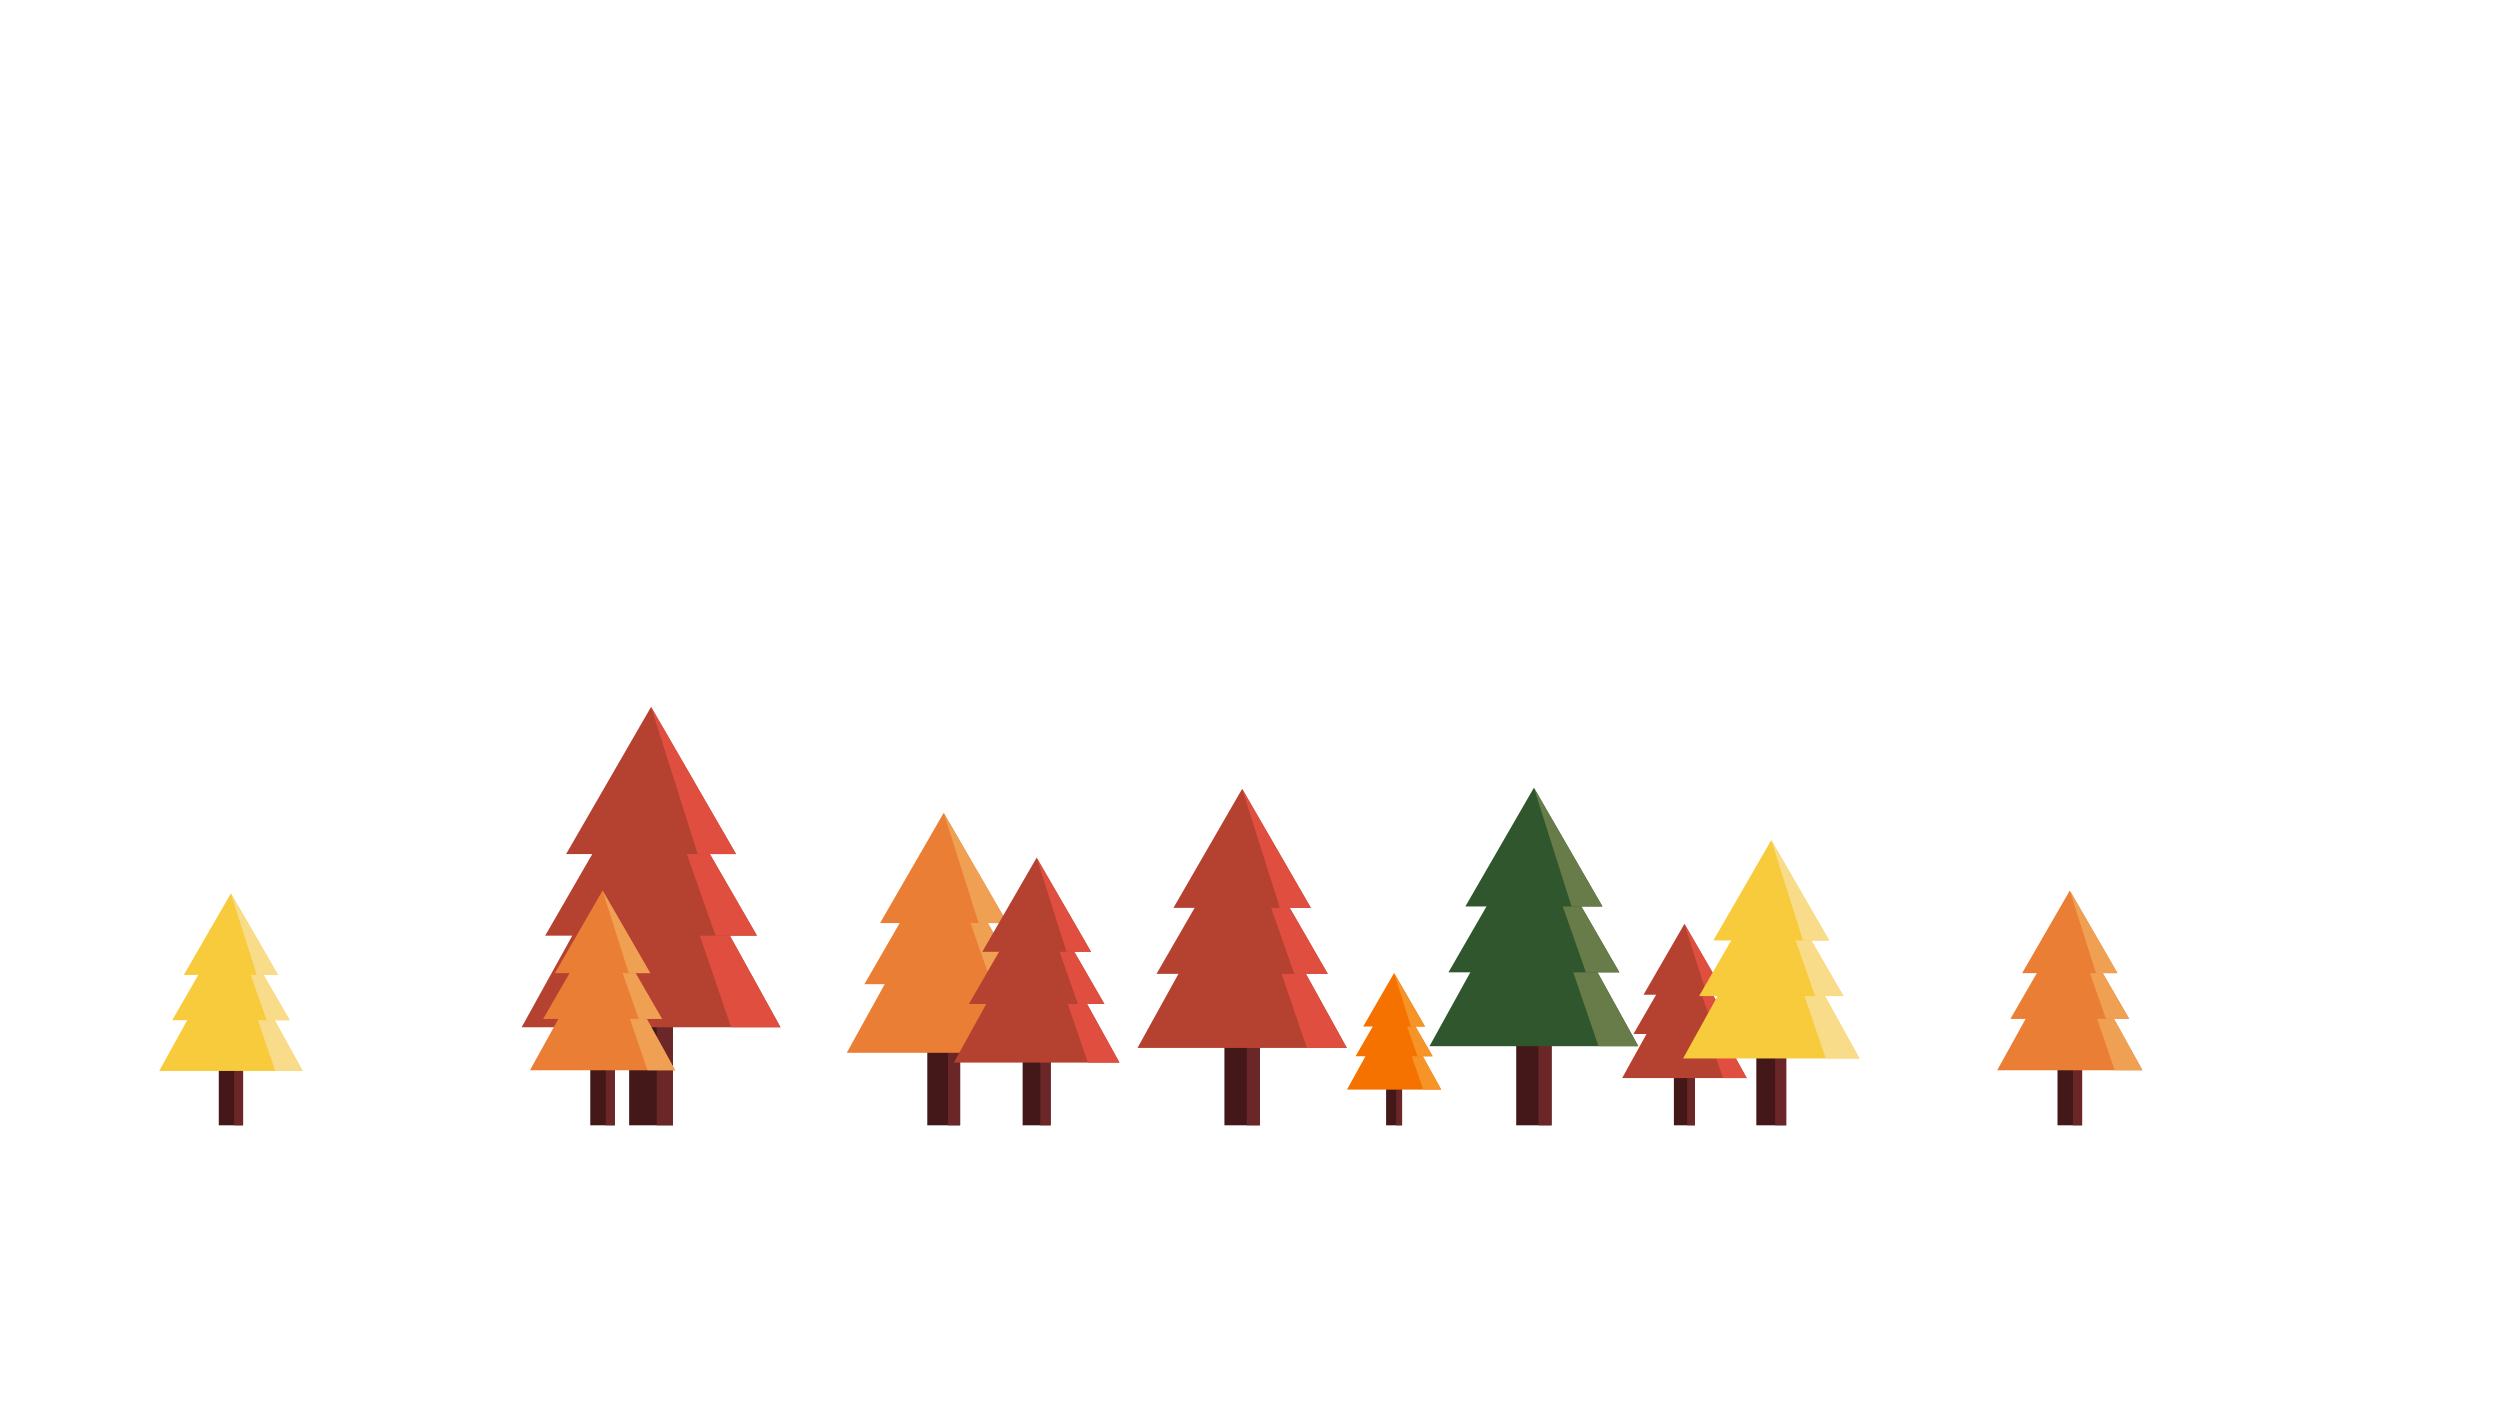 <svg id="trees" xmlns="http://www.w3.org/2000/svg" width="2560" height="1440" viewBox="0 0 2560 1440"><defs><style>.cls-1{fill:#441818;}.cls-2{fill:#6b2727;}.cls-3{fill:#f57200;}.cls-4{fill:#f79428;}.cls-5{fill:#b54131;}.cls-6{fill:#e04e3f;}.cls-7{fill:#eb7e35;}.cls-8{fill:#efa052;}.cls-9{fill:#f8cb3c;}.cls-10{fill:#f9dc8a;}.cls-11{fill:#30562e;}.cls-12{fill:#677c48;}</style></defs><title>trees-2</title><rect class="cls-1" x="1419.37" y="1115.19" width="16.35" height="37.13"/><rect class="cls-2" x="1429.68" y="1115.19" width="6.04" height="37.13"/><polygon class="cls-3" points="1427.55 1028.48 1379.3 1115.76 1475.79 1115.76 1427.55 1028.48"/><polygon class="cls-4" points="1427.55 1028.48 1457.39 1115.76 1475.79 1115.76 1427.55 1028.48"/><polygon class="cls-3" points="1427.55 1013.25 1388.06 1081.63 1467.03 1081.63 1427.55 1013.25"/><polygon class="cls-4" points="1427.55 1013.25 1451.57 1081.63 1467.03 1081.63 1427.55 1013.25"/><polygon class="cls-3" points="1427.55 996.34 1395.87 1051.2 1459.22 1051.2 1427.55 996.34"/><polygon class="cls-4" points="1427.55 996.34 1444.92 1051.2 1459.22 1051.2 1427.55 996.34"/><rect class="cls-1" x="1714.06" y="1103.21" width="21.62" height="49.1"/><rect class="cls-2" x="1727.7" y="1103.21" width="7.98" height="49.1"/><polygon class="cls-5" points="1724.87 988.53 1661.06 1103.96 1788.67 1103.96 1724.87 988.53"/><polygon class="cls-6" points="1724.87 988.53 1764.34 1103.96 1788.67 1103.96 1724.87 988.53"/><polygon class="cls-5" points="1724.87 968.38 1672.65 1058.82 1777.09 1058.82 1724.87 968.38"/><polygon class="cls-6" points="1724.87 968.38 1756.64 1058.82 1777.09 1058.82 1724.87 968.38"/><polygon class="cls-5" points="1724.87 946.02 1682.98 1018.58 1766.76 1018.58 1724.87 946.02"/><polygon class="cls-6" points="1724.87 946.02 1747.85 1018.58 1766.76 1018.58 1724.87 946.02"/><rect class="cls-1" x="644.24" y="1050.32" width="44.91" height="101.99"/><rect class="cls-2" x="672.57" y="1050.32" width="16.58" height="101.99"/><polygon class="cls-5" points="666.7 812.14 534.17 1051.89 799.22 1051.89 666.7 812.14"/><polygon class="cls-6" points="666.7 812.14 748.68 1051.89 799.22 1051.89 666.7 812.14"/><polygon class="cls-5" points="666.7 770.28 558.24 958.14 775.15 958.14 666.7 770.28"/><polygon class="cls-6" points="666.7 770.28 732.7 958.14 775.15 958.14 666.7 770.28"/><polygon class="cls-5" points="666.7 723.85 579.69 874.55 753.7 874.55 666.7 723.85"/><polygon class="cls-6" points="666.7 723.85 714.43 874.55 753.7 874.55 666.7 723.85"/><rect class="cls-1" x="1253.81" y="1069.82" width="36.32" height="82.49"/><rect class="cls-2" x="1276.72" y="1069.82" width="13.41" height="82.49"/><polygon class="cls-5" points="1271.97 879.18 1164.78 1073.1 1379.16 1073.1 1271.97 879.18"/><polygon class="cls-6" points="1271.97 879.18 1338.28 1073.1 1379.16 1073.1 1271.97 879.18"/><polygon class="cls-5" points="1271.97 845.32 1184.25 997.26 1359.69 997.26 1271.97 845.32"/><polygon class="cls-6" points="1271.97 845.32 1325.35 997.26 1359.69 997.26 1271.97 845.32"/><polygon class="cls-5" points="1271.97 807.77 1201.6 929.66 1342.34 929.66 1271.97 807.77"/><polygon class="cls-6" points="1271.97 807.77 1310.58 929.66 1342.34 929.66 1271.97 807.77"/><rect class="cls-1" x="604.44" y="1095.09" width="25.19" height="57.22"/><rect class="cls-2" x="620.33" y="1095.09" width="9.3" height="57.22"/><polygon class="cls-7" points="617.04 961.46 542.68 1095.97 691.39 1095.97 617.04 961.46"/><polygon class="cls-8" points="617.04 961.46 663.03 1095.97 691.39 1095.97 617.04 961.46"/><polygon class="cls-7" points="617.04 937.98 556.19 1043.37 677.89 1043.37 617.04 937.98"/><polygon class="cls-8" points="617.04 937.98 654.07 1043.37 677.89 1043.37 617.04 937.98"/><polygon class="cls-7" points="617.04 911.93 568.22 996.48 665.85 996.48 617.04 911.93"/><polygon class="cls-8" points="617.04 911.93 643.82 996.48 665.85 996.48 617.04 911.93"/><rect class="cls-1" x="949.54" y="1075.91" width="33.64" height="76.41"/><rect class="cls-2" x="970.76" y="1075.91" width="12.42" height="76.41"/><polygon class="cls-7" points="966.36 898.47 867.08 1078.09 1065.64 1078.09 966.36 898.47"/><polygon class="cls-8" points="966.36 898.47 1027.78 1078.09 1065.64 1078.09 966.36 898.47"/><polygon class="cls-7" points="966.36 867.11 885.11 1007.85 1047.61 1007.85 966.36 867.11"/><polygon class="cls-8" points="966.36 867.11 1015.8 1007.85 1047.61 1007.85 966.36 867.11"/><polygon class="cls-7" points="966.36 832.33 901.18 945.23 1031.54 945.23 966.36 832.33"/><polygon class="cls-8" points="966.36 832.33 1002.12 945.23 1031.54 945.23 966.36 832.33"/><rect class="cls-1" x="2106.88" y="1095.09" width="25.19" height="57.22"/><rect class="cls-2" x="2122.77" y="1095.09" width="9.3" height="57.22"/><polygon class="cls-7" points="2119.48 961.46 2045.12 1095.97 2193.83 1095.97 2119.48 961.46"/><polygon class="cls-8" points="2119.48 961.46 2165.47 1095.97 2193.83 1095.97 2119.48 961.46"/><polygon class="cls-7" points="2119.48 937.98 2058.63 1043.37 2180.33 1043.37 2119.48 937.98"/><polygon class="cls-8" points="2119.48 937.98 2156.51 1043.37 2180.33 1043.37 2119.48 937.98"/><polygon class="cls-7" points="2119.48 911.93 2070.66 996.48 2168.29 996.48 2119.48 911.93"/><polygon class="cls-8" points="2119.48 911.93 2146.26 996.48 2168.29 996.48 2119.48 911.93"/><rect class="cls-1" x="224.02" y="1095.77" width="24.9" height="56.54"/><rect class="cls-2" x="239.72" y="1095.77" width="9.19" height="56.54"/><polygon class="cls-9" points="236.46 963.73 163 1096.64 309.93 1096.64 236.46 963.73"/><polygon class="cls-10" points="236.46 963.73 281.91 1096.64 309.93 1096.64 236.46 963.73"/><polygon class="cls-9" points="236.46 940.52 176.34 1044.67 296.59 1044.67 236.46 940.52"/><polygon class="cls-10" points="236.46 940.52 273.05 1044.67 296.59 1044.67 236.46 940.52"/><polygon class="cls-9" points="236.46 914.78 188.23 998.33 284.7 998.33 236.46 914.78"/><polygon class="cls-10" points="236.46 914.78 262.93 998.33 284.7 998.33 236.46 914.78"/><rect class="cls-1" x="1798.47" y="1082.81" width="30.6" height="69.5"/><rect class="cls-2" x="1817.77" y="1082.81" width="11.3" height="69.5"/><polygon class="cls-9" points="1813.77 920.5 1723.46 1083.88 1904.08 1083.88 1813.77 920.5"/><polygon class="cls-10" points="1813.77 920.5 1869.63 1083.88 1904.08 1083.88 1813.77 920.5"/><polygon class="cls-9" points="1813.77 891.98 1739.86 1019.99 1887.68 1019.99 1813.77 891.98"/><polygon class="cls-10" points="1813.77 891.98 1858.74 1019.99 1887.68 1019.99 1813.77 891.98"/><polygon class="cls-9" points="1813.77 860.34 1754.47 963.03 1873.06 963.03 1813.77 860.34"/><polygon class="cls-10" points="1813.77 860.34 1846.3 963.03 1873.06 963.03 1813.77 860.34"/><rect class="cls-1" x="1047.17" y="1087.07" width="28.73" height="65.25"/><rect class="cls-2" x="1065.29" y="1087.07" width="10.61" height="65.25"/><polygon class="cls-5" points="1061.53 934.69 976.75 1088.07 1146.32 1088.07 1061.53 934.69"/><polygon class="cls-6" points="1061.53 934.69 1113.98 1088.07 1146.32 1088.07 1061.53 934.69"/><polygon class="cls-5" points="1061.53 907.91 992.15 1028.09 1130.92 1028.09 1061.53 907.91"/><polygon class="cls-6" points="1061.53 907.91 1103.76 1028.09 1130.92 1028.09 1061.53 907.91"/><polygon class="cls-5" points="1061.53 878.21 1005.87 974.62 1117.19 974.62 1061.53 878.21"/><polygon class="cls-6" points="1061.53 878.21 1092.07 974.62 1117.19 974.62 1061.53 878.21"/><rect class="cls-1" x="1552.6" y="1070.03" width="36.23" height="82.28"/><rect class="cls-2" x="1575.45" y="1070.03" width="13.38" height="82.28"/><polygon class="cls-11" points="1570.72 877.87 1463.8 1071.3 1677.63 1071.3 1570.72 877.87"/><polygon class="cls-12" points="1570.72 877.87 1636.86 1071.3 1677.63 1071.3 1570.72 877.87"/><polygon class="cls-11" points="1570.72 844.1 1483.21 995.66 1658.22 995.66 1570.72 844.1"/><polygon class="cls-12" points="1570.72 844.1 1623.96 995.66 1658.22 995.66 1570.72 844.1"/><polygon class="cls-11" points="1570.72 806.64 1500.52 928.22 1640.91 928.22 1570.72 806.64"/><polygon class="cls-12" points="1570.72 806.64 1609.23 928.22 1640.91 928.22 1570.72 806.64"/></svg>